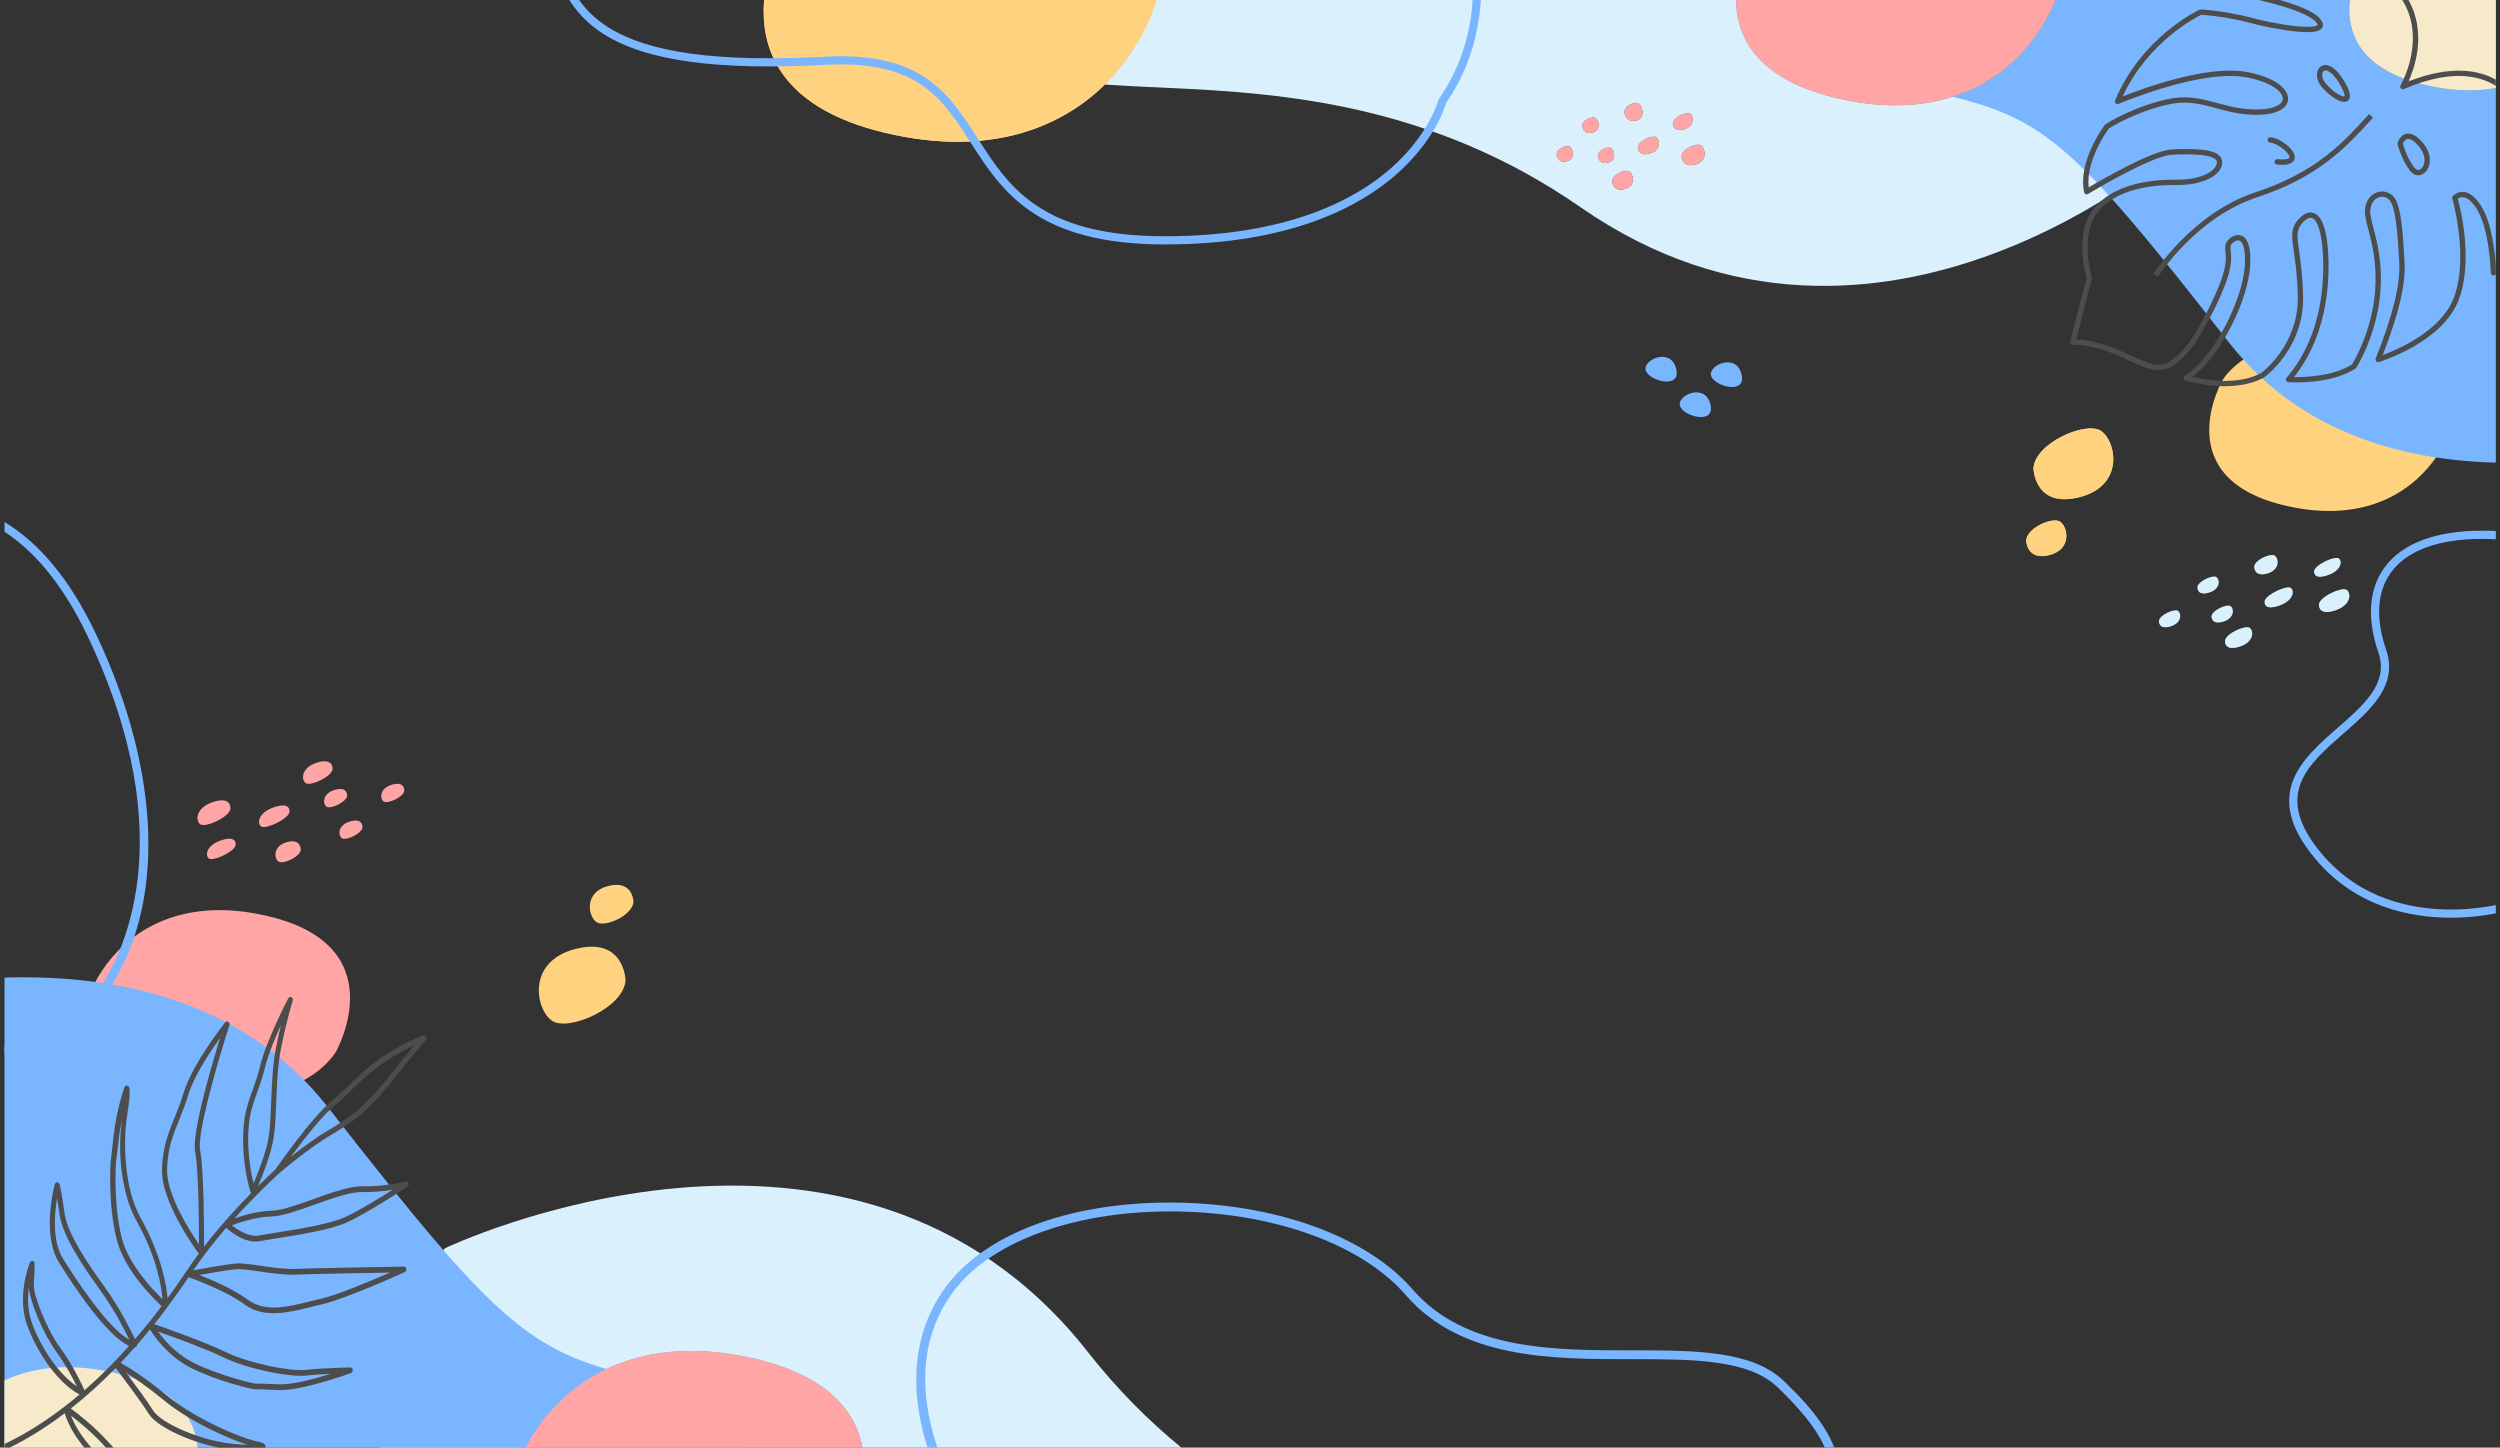 <?xml version="1.0" encoding="utf-8"?>
<!-- Generator: Adobe Illustrator 27.7.0, SVG Export Plug-In . SVG Version: 6.00 Build 0)  -->
<svg version="1.1" id="Desain" xmlns="http://www.w3.org/2000/svg" xmlns:xlink="http://www.w3.org/1999/xlink" x="0px" y="0px"
	 viewBox="0 0 3453.997 2000" enable-background="new 0 0 3453.997 2000" xml:space="preserve">
<rect x="0" y="0" width="3453.997" height="2000" fill="#333333" stroke="none"/>
<g>
	<defs>
		<rect id="SVGID_1_" x="6.215" width="3442" height="2000"/>
	</defs>
	<clipPath id="SVGID_00000043450385759153846200000005913355096485424787_">
		<use xlink:href="#SVGID_1_"  overflow="visible"/>
	</clipPath>
	<g clip-path="url(#SVGID_00000043450385759153846200000005913355096485424787_)">
		<path fill="#FEDBD2" d="M1084.777-95.91c0,0-133.034,230.635,163.904,284.814c296.938,54.179,400.074-222.067,348.014-318.864
			C1544.631-226.751,1178.361-236.402,1084.777-95.91z"/>
	</g>
	<g clip-path="url(#SVGID_00000043450385759153846200000005913355096485424787_)">
		<path fill="#5C9B90" d="M1609.342,335.849c-176.693,0-224.312-74.194-266.325-139.655
			c-36.011-56.108-70.025-109.104-180.775-109.104c-6.561,0-13.434,0.187-20.429,0.553c-28.525,1.5-55.362,2.261-79.765,2.261
			c-130.447,0.004-211.828-21.696-256.11-68.293c-31.617-33.27-45.412-80.279-42.177-143.713
			c3.427-67.204,98.206-162.261,241.46-242.171c156.429-87.259,331.405-137.305,480.063-137.305
			c82.378,0,155.377,15.262,216.971,45.358c177.089,86.535,294.697,211.43,331.154,351.675
			c23.459,90.234,10.332,177.534-36.955,245.902c-1.766,6.302-15.857,51.592-67.375,97.373
			C1879.226,283.033,1783.284,335.849,1609.342,335.849z M1162.242,79.542c114.873,0,149.969,54.682,187.126,112.575
			c42.971,66.952,87.404,136.185,259.974,136.185c171.569,0,265.85-51.778,314.726-95.215c52.635-46.775,65.139-93.812,65.26-94.282
			l0.17-0.66l0.387-0.558c46.315-66.611,59.18-151.927,36.221-240.234c-35.896-138.079-152.086-261.24-327.166-346.792
			c-60.551-29.588-132.434-44.592-213.654-44.592c-147.411,0-321.047,49.698-476.387,136.349
			C867.86-279.01,774.597-186.389,771.298-121.72c-3.123,61.26,9.998,106.441,40.111,138.13
			c42.761,44.995,122.402,65.949,250.64,65.945c24.27,0,50.975-0.757,79.369-2.25C1148.542,79.731,1155.548,79.542,1162.242,79.542z
			"/>
	</g>
	<g clip-path="url(#SVGID_00000043450385759153846200000005913355096485424787_)">
		<path fill="#FFD280" d="M3070.674,525.081c0,0-82.467,142.976,101.606,176.562c184.081,33.586,248.015-137.662,215.739-197.671
			C3355.745,443.971,3128.692,437.986,3070.674,525.081z"/>
	</g>
	<g clip-path="url(#SVGID_00000043450385759153846200000005913355096485424787_)">
		<path fill="#FDD6AE" d="M2809.467,647.347c0,0,1.479,55.579,64.033,39.379c62.559-16.2,50.133-77.76,29.064-91.469
			C2881.49,581.552,2810.945,612.375,2809.467,647.347z"/>
	</g>
	<g clip-path="url(#SVGID_00000043450385759153846200000005913355096485424787_)">
		<path fill="#FDD6AE" d="M2799.355,747.008c0,0,0.744,27.984,32.244,19.826c31.498-8.155,25.244-39.155,14.635-46.057
			C2835.621,713.875,2800.1,729.396,2799.355,747.008z"/>
	</g>
	<g clip-path="url(#SVGID_00000043450385759153846200000005913355096485424787_)">
		<path fill="#DAF1FD" d="M3009.438,201.585c0,0-412.762,371.389-825.527,84.902C1771.148,0,1358.384,228.582,1358.384,0
			s541.753-324.809,1109.306-285.185C3035.237-245.564,3089.048,23.283,3009.438,201.585z"/>
	</g>
	<g clip-path="url(#SVGID_00000043450385759153846200000005913355096485424787_)">
		<path fill="#79B6FF" d="M3753.693,592.125c0,0-453.391,164.144-674.12-118.861c-220.726-283.004-256.519-311.302-405.657-345.261
			c-149.137-33.958-244.586-254.702-202.826-396.204c41.757-141.502,1097.676-390.551,1318.404,28.298
			C4010.219,178.947,3992.309,439.294,3753.693,592.125z"/>
	</g>
	<g clip-path="url(#SVGID_00000043450385759153846200000005913355096485424787_)">
		<path fill="#5C9B90" d="M2422.826-94.602c0,0-109.467,189.777,134.865,234.36c244.336,44.579,329.197-182.728,286.361-262.378
			C2801.213-202.263,2499.83-210.204,2422.826-94.602z"/>
	</g>
	<g clip-path="url(#SVGID_00000043450385759153846200000005913355096485424787_)">
		<g>
			<path fill="#4D4D4D" d="M2323.301,216.004c0,0,0.486,16.13,18.533,11.487c18.057-4.647,14.395-22.52,8.291-26.518
				C2344.026,196.978,2323.685,205.859,2323.301,216.004z"/>
		</g>
		<g>
			<path fill="#4D4D4D" d="M2311.17,170.062c0,0-0.343,12.869,15.342,8.506c15.684-4.363,13.391-18.515,8.354-21.488
				C2329.82,154.109,2311.98,161.943,2311.17,170.062z"/>
		</g>
		<g>
			<path fill="#4D4D4D" d="M2244.357,155.229c0,0,1.707,14.435,15.618,11.417c13.907-3.014,9.552-19.207,4.39-23.153
				C2259.205,139.534,2243.835,146.193,2244.357,155.229z"/>
		</g>
		<g>
			<path fill="#4D4D4D" d="M2262.924,203.206c0,0-0.428,13.568,16.226,8.903c16.653-4.666,14.295-19.572,8.962-22.686
				C2282.787,186.314,2263.823,194.642,2262.924,203.206z"/>
		</g>
		<g>
			<path fill="#4D4D4D" d="M2186.082,173.843c0,0,1.049,12.367,13.697,9.415c12.646-2.952,9.264-16.764,4.746-20.029
				C2200.008,159.965,2185.916,166.085,2186.082,173.843z"/>
		</g>
		<g>
			<path fill="#4D4D4D" d="M2227.414,250.523c0,0,0.692,14.847,16.885,10.794c16.182-4.053,12.611-20.548,7.05-24.3
				C2245.788,233.266,2227.602,241.192,2227.414,250.523z"/>
		</g>
		<g>
			<path fill="#4D4D4D" d="M2207.58,215.374c0,0,1.055,12.368,13.698,9.416c12.647-2.952,9.265-16.764,4.746-20.029
				C2221.506,201.496,2207.414,207.621,2207.58,215.374z"/>
		</g>
		<g>
			<path fill="#4D4D4D" d="M2150.686,213.477c0,0,1.051,12.367,13.697,9.416c12.648-2.952,9.262-16.764,4.743-20.029
				C2164.607,199.598,2150.516,205.719,2150.686,213.477z"/>
		</g>
	</g>
	<g clip-path="url(#SVGID_00000043450385759153846200000005913355096485424787_)">
		<g>
			<path fill="#5C9B90" d="M3203.977,834.39c0,0-2.518,16.768,21.568,9.209c24.084-7.565,22.871-25.674,15.814-28.932
				C3234.301,811.417,3206.457,823.739,3203.977,834.39z"/>
		</g>
		<g>
			<path fill="#5C9B90" d="M3197.357,788.252c0,0-2.943,13.483,18.051,6.574c20.986-6.91,20.807-21.341,14.906-23.688
				C3224.422,768.794,3199.979,779.654,3197.357,788.252z"/>
		</g>
		<g>
			<path fill="#5C9B90" d="M3114.461,782.801c0,0-0.619,14.814,17.828,9.57c18.451-5.233,16.01-21.484,10.156-24.827
				C3136.59,764.188,3115.555,773.448,3114.461,782.801z"/>
		</g>
		<g>
			<path fill="#5C9B90" d="M3128.943,830.1c0,0-3.195,14.228,19.104,6.854c22.289-7.371,22.17-22.575,15.936-25.03
				C3157.746,809.481,3131.77,821.023,3128.943,830.1z"/>
		</g>
		<g>
			<path fill="#5C9B90" d="M3035.996,810.989c0,0-1.057,12.75,15.762,7.768c16.812-4.979,15.158-18.89,9.994-21.621
				C3056.59,794.409,3037.301,802.915,3035.996,810.989z"/>
		</g>
		<g>
			<path fill="#5C9B90" d="M3074.115,884.832c0,0-2,15.397,19.58,8.73c21.572-6.663,20.197-23.345,13.793-26.426
				C3101.084,864.055,3076.184,875.059,3074.115,884.832z"/>
		</g>
		<g>
			<path fill="#5C9B90" d="M3055.506,851.113c0,0-1.057,12.758,15.758,7.776c16.812-4.982,15.164-18.891,9.998-21.625
				C3076.096,834.537,3056.811,843.046,3055.506,851.113z"/>
		</g>
		<g>
			<path fill="#5C9B90" d="M2982.812,857.68c0,0-1.057,12.754,15.754,7.775c16.82-4.982,15.168-18.894,10.006-21.624
				C3003.406,841.101,2984.113,849.609,2982.812,857.68z"/>
		</g>
	</g>
	<g clip-path="url(#SVGID_00000043450385759153846200000005913355096485424787_)">
		<path fill="#55819B" d="M3264.166-56.051c0,0-82.467,142.976,101.61,176.562c184.077,33.586,248.011-137.662,215.739-197.671
			C3549.24-137.161,3322.185-143.145,3264.166-56.051z"/>
	</g>
	<g clip-path="url(#SVGID_00000043450385759153846200000005913355096485424787_)">
		<g>
			<path fill="#79B6FF" d="M3198.268,1185.919c-73.834-88.73-17.555-137.548,32.096-180.937
				c36.066-31.516,70.127-61.288,55.604-103.49c-16.045-46.617-13.318-86.982,7.895-116.714
				c24.07-33.743,70.945-51.603,135.547-51.603c25.242,0,53.457,2.663,83.852,7.995c72.107,12.659,124.834,49.189,152.477,105.817
				c38.783,79.435,26.68,192.971-32.371,304.011c-34.385,64.671-145.176,116.926-246.971,116.926h-0.01
				C3331.826,1267.924,3254.908,1253.991,3198.268,1185.919z M3303.078,791.329c-18.998,26.627-21.209,63.388-6.408,106.397
				c17.002,49.403-21.562,83.013-58.859,115.607c-50.195,43.86-97.605,85.112-30.846,165.353
				c53.84,64.699,127.285,77.918,179.42,77.918h0.01c98.043,0,204.35-49.562,236.977-110.919
				c57.354-107.853,69.385-217.36,32.193-293.547c-26.359-53.997-74.896-87.548-144.266-99.724
				c-29.75-5.224-57.303-7.872-81.891-7.872C3368.617,744.542,3324.934,760.69,3303.078,791.329z"/>
		</g>
	</g>
	<g clip-path="url(#SVGID_00000043450385759153846200000005913355096485424787_)">
		<path fill="#FFD280" d="M2809.467,647.347c0,0,1.479,55.579,64.033,39.379c62.559-16.2,50.133-77.76,29.064-91.469
			C2881.49,581.552,2810.945,612.375,2809.467,647.347z"/>
	</g>
	<g clip-path="url(#SVGID_00000043450385759153846200000005913355096485424787_)">
		<path fill="#FFD280" d="M2799.355,747.008c0,0,0.744,27.984,32.244,19.826c31.498-8.155,25.244-39.155,14.635-46.057
			C2835.621,713.875,2800.1,729.396,2799.355,747.008z"/>
	</g>
	<g clip-path="url(#SVGID_00000043450385759153846200000005913355096485424787_)">
		<path fill="#FFA5A6" d="M2422.826-94.602c0,0-109.467,189.777,134.865,234.36c244.336,44.579,329.197-182.728,286.361-262.378
			C2801.213-202.263,2499.83-210.204,2422.826-94.602z"/>
	</g>
	<g clip-path="url(#SVGID_00000043450385759153846200000005913355096485424787_)">
		<g>
			<path fill="#FFA5A6" d="M2323.301,216.004c0,0,0.486,16.13,18.533,11.487c18.057-4.647,14.395-22.52,8.291-26.518
				C2344.026,196.978,2323.685,205.859,2323.301,216.004z"/>
		</g>
		<g>
			<path fill="#FFA5A6" d="M2311.17,170.062c0,0-0.343,12.869,15.342,8.506c15.684-4.363,13.391-18.515,8.354-21.488
				C2329.82,154.109,2311.98,161.943,2311.17,170.062z"/>
		</g>
		<g>
			<path fill="#FFA5A6" d="M2244.357,155.229c0,0,1.707,14.435,15.618,11.417c13.907-3.014,9.552-19.207,4.39-23.153
				C2259.205,139.534,2243.835,146.193,2244.357,155.229z"/>
		</g>
		<g>
			<path fill="#FFA5A6" d="M2262.924,203.206c0,0-0.428,13.568,16.226,8.903c16.653-4.666,14.295-19.572,8.962-22.686
				C2282.787,186.314,2263.823,194.642,2262.924,203.206z"/>
		</g>
		<g>
			<path fill="#FFA5A6" d="M2186.082,173.843c0,0,1.049,12.367,13.697,9.415c12.646-2.952,9.264-16.764,4.746-20.029
				C2200.008,159.965,2185.916,166.085,2186.082,173.843z"/>
		</g>
		<g>
			<path fill="#FFA5A6" d="M2227.414,250.523c0,0,0.692,14.847,16.885,10.794c16.182-4.053,12.611-20.548,7.05-24.3
				C2245.788,233.266,2227.602,241.192,2227.414,250.523z"/>
		</g>
		<g>
			<path fill="#FFA5A6" d="M2207.58,215.374c0,0,1.055,12.368,13.698,9.416c12.647-2.952,9.265-16.764,4.746-20.029
				C2221.506,201.496,2207.414,207.621,2207.58,215.374z"/>
		</g>
		<g>
			<path fill="#FFA5A6" d="M2150.686,213.477c0,0,1.051,12.367,13.697,9.416c12.648-2.952,9.262-16.764,4.743-20.029
				C2164.607,199.598,2150.516,205.719,2150.686,213.477z"/>
		</g>
	</g>
	<g clip-path="url(#SVGID_00000043450385759153846200000005913355096485424787_)">
		<g>
			<path fill="#DAF1FD" d="M3203.977,834.39c0,0-2.518,16.768,21.568,9.209c24.084-7.565,22.871-25.674,15.814-28.932
				C3234.301,811.417,3206.457,823.739,3203.977,834.39z"/>
		</g>
		<g>
			<path fill="#DAF1FD" d="M3197.357,788.252c0,0-2.943,13.483,18.051,6.574c20.986-6.91,20.807-21.341,14.906-23.688
				C3224.422,768.794,3199.979,779.654,3197.357,788.252z"/>
		</g>
		<g>
			<path fill="#DAF1FD" d="M3114.461,782.801c0,0-0.619,14.814,17.828,9.57c18.451-5.233,16.01-21.484,10.156-24.827
				C3136.59,764.188,3115.555,773.448,3114.461,782.801z"/>
		</g>
		<g>
			<path fill="#DAF1FD" d="M3128.943,830.1c0,0-3.195,14.228,19.104,6.854c22.289-7.371,22.17-22.575,15.936-25.03
				C3157.746,809.481,3131.77,821.023,3128.943,830.1z"/>
		</g>
		<g>
			<path fill="#DAF1FD" d="M3035.996,810.989c0,0-1.057,12.75,15.762,7.768c16.812-4.979,15.158-18.89,9.994-21.621
				C3056.59,794.409,3037.301,802.915,3035.996,810.989z"/>
		</g>
		<g>
			<path fill="#DAF1FD" d="M3074.115,884.832c0,0-2,15.397,19.58,8.73c21.572-6.663,20.197-23.345,13.793-26.426
				C3101.084,864.055,3076.184,875.059,3074.115,884.832z"/>
		</g>
		<g>
			<path fill="#DAF1FD" d="M3055.506,851.113c0,0-1.057,12.758,15.758,7.776c16.812-4.982,15.164-18.891,9.998-21.625
				C3076.096,834.537,3056.811,843.046,3055.506,851.113z"/>
		</g>
		<g>
			<path fill="#DAF1FD" d="M2982.812,857.68c0,0-1.057,12.754,15.754,7.775c16.82-4.982,15.168-18.894,10.006-21.624
				C3003.406,841.101,2984.113,849.609,2982.812,857.68z"/>
		</g>
	</g>
	<g clip-path="url(#SVGID_00000043450385759153846200000005913355096485424787_)">
		<g>
			<path fill="#79B6FF" d="M2406.508,519.1c4.91,26.175-38.219,14.696-42.518,0C2359.689,504.403,2400.295,486,2406.508,519.1z"/>
		</g>
		<g>
			<path fill="#79B6FF" d="M2316.211,511.553c4.908,26.176-38.219,14.696-42.52,0
				C2269.393,496.856,2309.998,478.453,2316.211,511.553z"/>
		</g>
		<g>
			<path fill="#79B6FF" d="M2363.51,560.609c4.908,26.176-38.219,14.696-42.52,0C2316.691,545.913,2357.297,527.51,2363.51,560.609z
				"/>
		</g>
	</g>
	<g clip-path="url(#SVGID_00000043450385759153846200000005913355096485424787_)">
		<path fill="#FFD280" d="M864.243,1353.954c0,0-1.601-60.396-69.579-42.792c-67.976,17.604-54.481,84.496-31.583,99.393
			C785.982,1425.449,862.636,1391.955,864.243,1353.954z"/>
	</g>
	<g clip-path="url(#SVGID_00000043450385759153846200000005913355096485424787_)">
		<path fill="#FFD280" d="M875.236,1245.658c0,0-0.815-30.409-35.044-21.543c-34.224,8.863-27.434,42.545-15.896,50.048
			C835.82,1281.662,874.421,1264.796,875.236,1245.658z"/>
	</g>
	<g clip-path="url(#SVGID_00000043450385759153846200000005913355096485424787_)">
		<path fill="#DAF1FD" d="M614.923,1724.502c0,0,564.04-269.764,888.224,143.64c324.192,413.411,836.165,291.94,752.826,529.312
			c-83.336,237.371-681,185.179-1255.935-15.338C425.107,2181.604,467.249,1887.309,614.923,1724.502z"/>
	</g>
	<g clip-path="url(#SVGID_00000043450385759153846200000005913355096485424787_)">
		<path fill="#5C9B90" d="M1167.575,2127.369c0,0,118.941-206.217-146.553-254.662c-265.498-48.44-357.715,198.56-311.171,285.109
			C756.405,2244.357,1083.891,2252.988,1167.575,2127.369z"/>
	</g>
	<g clip-path="url(#SVGID_00000043450385759153846200000005913355096485424787_)">
		<g>
			<path fill="#FFA5A6" d="M318.293,1117.902c0,0,2.74-18.22-23.43-10.005c-26.172,8.222-24.855,27.896-17.186,31.438
				C285.341,1142.865,315.603,1129.478,318.293,1117.902z"/>
		</g>
		<g>
			<path fill="#FFA5A6" d="M325.485,1168.039c0,0,3.204-14.652-19.605-7.146c-22.809,7.511-22.612,23.191-16.202,25.741
				C296.078,1189.181,322.638,1177.381,325.485,1168.039z"/>
		</g>
		<g>
			<path fill="#FFA5A6" d="M415.564,1173.961c0,0,0.676-16.097-19.369-10.399c-20.055,5.686-17.396,23.345-11.033,26.979
				C391.517,1194.188,414.378,1184.124,415.564,1173.961z"/>
		</g>
		<g>
			<path fill="#FFA5A6" d="M399.827,1122.564c0,0,3.471-15.46-20.755-7.448c-24.219,8.008-24.086,24.532-17.314,27.196
				C368.537,1144.97,396.763,1132.43,399.827,1122.564z"/>
		</g>
		<g>
			<path fill="#FFA5A6" d="M500.826,1143.33c0,0,1.148-13.853-17.123-8.439c-18.272,5.41-16.474,20.526-10.86,23.493
				C478.453,1161.347,499.416,1152.104,500.826,1143.33z"/>
		</g>
		<g>
			<path fill="#FFA5A6" d="M459.403,1063.094c0,0,2.18-16.734-21.267-9.49c-23.445,7.242-21.956,25.369-14.991,28.719
				C430.108,1085.668,457.166,1073.71,459.403,1063.094z"/>
		</g>
		<g>
			<path fill="#FFA5A6" d="M479.625,1099.73c0,0,1.15-13.863-17.117-8.449c-18.269,5.417-16.479,20.525-10.864,23.5
				C457.256,1117.744,478.215,1108.498,479.625,1099.73z"/>
		</g>
		<g>
			<path fill="#FFA5A6" d="M558.62,1092.597c0,0,1.154-13.86-17.123-8.45c-18.271,5.413-16.474,20.529-10.864,23.496
				C536.247,1110.613,557.21,1101.367,558.62,1092.597z"/>
		</g>
	</g>
	<g clip-path="url(#SVGID_00000043450385759153846200000005913355096485424787_)">
		<path fill="#55819B" d="M253.348,2085.48c0,0,89.606-155.361-110.414-191.855c-200.018-36.498-269.498,149.587-234.427,214.791
			C-56.423,2173.618,190.303,2180.122,253.348,2085.48z"/>
	</g>
	<g clip-path="url(#SVGID_00000043450385759153846200000005913355096485424787_)">
		<path fill="#FFA5A6" d="M463.602,1454.006c0,0,89.61-155.362-110.414-191.855c-200.018-36.498-269.498,149.586-234.429,214.795
			C153.831,1542.143,400.557,1548.647,463.602,1454.006z"/>
	</g>
	<g clip-path="url(#SVGID_00000043450385759153846200000005913355096485424787_)">
		<path fill="#79B6FF" d="M-278.582,1401.658c0,0,492.667-178.364,732.512,129.156c239.851,307.521,278.741,338.271,440.798,375.17
			c162.062,36.899,265.774,276.77,220.401,430.531c-45.373,153.76-1192.764,424.385-1432.613-30.748
			C-557.335,1850.63-537.874,1567.726-278.582,1401.658z"/>
	</g>
	<g clip-path="url(#SVGID_00000043450385759153846200000005913355096485424787_)">
		<path fill="#FFA5A6" d="M1167.575,2127.369c0,0,118.941-206.217-146.553-254.662c-265.498-48.44-357.715,198.56-311.171,285.109
			C756.405,2244.357,1083.891,2252.988,1167.575,2127.369z"/>
	</g>
	<g clip-path="url(#SVGID_00000043450385759153846200000005913355096485424787_)">
		<path fill="#F7EACA" d="M253.348,2085.48c0,0,89.606-155.361-110.414-191.855c-200.018-36.498-269.498,149.587-234.427,214.791
			C-56.423,2173.618,190.303,2180.122,253.348,2085.48z"/>
	</g>
	<g clip-path="url(#SVGID_00000043450385759153846200000005913355096485424787_)">
		<g>
			<path fill="#79B6FF" d="M-31.871,1445.327c-154.229-80.812-248.568-236.729-300.553-353.298
				c-56.193-125.999-76.38-234.506-76.576-235.588l-0.472-2.574l1.822-1.977c6.055-6.564,150.033-160.715,304.745-160.715
				c98.101,0,177.331,62.159,235.486,184.756c91.277,192.413,96.558,378.122,14.127,496.761
				c-36.323,52.284-86.212,83.498-133.459,83.498C-2.931,1456.191-18.112,1452.539-31.871,1445.327z M-396.833,857.173
				c3.415,17.152,24.514,116.718,75.43,230.817c51.258,114.873,144.104,268.44,295.311,347.674
				c11.971,6.273,25.21,9.453,39.342,9.453c43.225,0,89.409-29.326,123.541-78.457c30.061-43.268,117.819-206.202-15.026-486.236
				C65.681,762.196-9.907,702.25-102.904,702.25C-243,702.25-379.409,839.073-396.833,857.173z"/>
		</g>
	</g>
	<g clip-path="url(#SVGID_00000043450385759153846200000005913355096485424787_)">
		<path fill="#FFD280" d="M1084.777-95.91c0,0-133.034,230.635,163.904,284.814c296.938,54.179,400.074-222.067,348.014-318.864
			C1544.631-226.751,1178.361-236.402,1084.777-95.91z"/>
	</g>
	<g clip-path="url(#SVGID_00000043450385759153846200000005913355096485424787_)">
		<g>
			<path fill="#79B6FF" d="M1341.211,197.212c-37.275-58.078-69.469-108.238-179.187-108.238c-6.53,0-13.37,0.187-20.327,0.553
				c-28.575,1.502-55.443,2.263-79.868,2.263c-130.999,0-212.817-21.888-257.477-68.884
				c-31.991-33.664-45.954-81.128-42.692-145.106c3.461-67.836,98.618-163.502,242.423-243.721
				c156.703-87.411,332.013-137.544,480.984-137.544c82.665,0,155.944,15.326,217.795,45.55
				c177.596,86.782,295.557,212.107,332.156,352.895c23.57,90.664,10.412,178.405-37.053,247.194
				c-2.16,7.518-16.771,52.574-67.852,97.966c-50.1,44.523-146.455,97.597-320.991,97.597
				C1431.401,337.736,1383.487,263.08,1341.211,197.212z M1009.6-356.036c-140.485,78.364-233.369,170.377-236.634,234.412
				c-3.095,60.712,9.854,105.437,39.593,136.73c42.375,44.594,121.584,65.363,249.27,65.363c24.226,0,50.896-0.756,79.271-2.248
				c7.16-0.376,14.199-0.567,20.924-0.567c115.905,0,151.271,55.105,188.712,113.445c42.7,66.526,86.848,135.316,258.387,135.316
				c170.446,0,264.208-51.218,312.846-94.184c52.529-46.4,65.191-93.432,65.312-93.892l0.254-0.992l0.582-0.838
				c45.998-66.15,58.764-150.916,35.945-238.682c-35.758-137.538-151.592-260.265-326.168-345.572
				c-60.293-29.461-131.899-44.4-212.828-44.4C1337.968-492.146,1164.667-442.534,1009.6-356.036z"/>
		</g>
	</g>
	<g clip-path="url(#SVGID_00000043450385759153846200000005913355096485424787_)">
		<path fill="#F7EACA" d="M3264.166-56.051c0,0-82.467,142.976,101.61,176.562c184.077,33.586,248.011-137.662,215.739-197.671
			C3549.24-137.161,3322.185-143.145,3264.166-56.051z"/>
	</g>
	<g clip-path="url(#SVGID_00000043450385759153846200000005913355096485424787_)">
		<g>
			<path fill="#79B6FF" d="M1369.938,2162.021l-0.492-0.649c-1.835-2.192-45.261-54.731-75.564-127.73
				c-40.483-97.523-36.98-184.685,10.136-251.876c52.802-75.303,169.525-120.309,312.236-120.309
				c142.782,0,271.215,45.857,335.19,119.727c73.121,84.434,195.324,84.419,303.139,84.427
				c85.322,0.011,165.906-0.022,209.814,42.21c40.762,39.205,78.434,82.631,78.066,134.99
				c-0.361,51.864-36.432,109.213-116.967,184.544c-78.703,73.618-267.855,123.589-470.678,123.589c-0.025,0-0.041,0-0.07,0
				C1709.861,2350.943,1496.702,2281.766,1369.938,2162.021z M1314.094,1788.609c-106.34,151.654,57.543,354.742,64.571,363.329
				c124.545,117.468,334.462,183.911,576.085,183.911c0.016,0,0.057,0,0.07,0c199.92,0,385.691-47.244,462.268-118.876
				c77.867-72.833,112.744-126.234,113.076-174.447c0.271-38.558-21.256-74.938-74.293-125.947
				c-40.334-38.794-118.514-38.72-201.289-38.728c-110.449-0.007-235.637,0.023-312.436-88.66
				c-61.703-71.252-186.578-115.492-325.891-115.492C1479.623,1673.699,1363.84,1717.662,1314.094,1788.609z"/>
		</g>
	</g>
	<g clip-path="url(#SVGID_00000043450385759153846200000005913355096485424787_)">
		<g>
			<path fill="#4D4D4D" d="M398.17,1379.467c-1.203,2.303-29.866,56.813-39.094,94.582c-3.217,13.098-6.847,23.088-10.35,32.765
				c-3.67,10.12-7.12,19.671-9.539,31.354c-1.966,9.507-3.031,19.604-3.285,30.889c-0.951,43.39,9.843,76.769,10.293,78.158
				c0.166,0.476,0.483,0.788,0.776,1.139c-19.701,20.051-43.129,45.681-65.004,74.021c0.032-26.154-0.291-106.66-5.467-133.111
				c-0.949-4.799-0.91-16.134,4.601-42.852c10.88-52.715,35.619-129.334,35.862-130.107c0.593-1.812-0.005-3.766-1.417-4.662
				c-1.428-0.913-3.278-0.541-4.418,0.903c-1.861,2.333-45.535,57.507-57.626,97.889c-3.923,13.067-8.302,23.857-12.538,34.302
				c-5.498,13.523-10.687,26.297-13.896,41.848c-1.941,9.445-3.007,19.152-3.247,29.673
				c-0.986,43.131,43.296,105.466,50.823,115.747c-5.651,7.621-11.153,15.407-16.39,23.301
				c-8.194,12.353-17.152,25.184-26.73,38.248c-1.562-18.248-8.395-59.209-37.415-111.232
				c-23.692-42.438-23.81-109.799-18.304-142.287c3.569-21.219,4.347-34.945,2.184-38.649c-0.699-1.209-1.97-1.839-3.278-1.625
				c-1.31,0.218-2.441,1.23-2.94,2.638c-0.212,0.639-5.62,15.961-10.219,38.223c-2.058,10.02-3.648,19.907-4.695,29.393
				l-4.03,36.598c-0.169,2.48-3.65,56.998,8.231,105.262c10.502,42.74,50.94,82.257,62.268,92.674
				c-11.396,15.105-23.673,30.399-36.8,45.598c-5.882-12.457-21.4-43.662-41.467-71.404
				c-25.518-35.229-52.115-75.055-55.946-103.238c-3.984-29.062-6.674-38.975-6.792-39.391c-0.446-1.629-1.811-2.698-3.352-2.599
				c-1.55,0.085-2.902,1.308-3.364,2.992c0,0-0.837,3.129-1.928,8.413c-4.04,19.561-11.383,68.355,7.577,98.91
				c19.414,31.301,65.656,101.629,97.127,115.576c-6.213,6.958-12.55,13.871-19.109,20.707c-0.781,0.243-1.485,0.773-2.001,1.551
				c-0.201,0.325-0.294,0.683-0.416,1.033c-12.729,13.122-26.123,25.88-40.122,38.122c-3.168-7.237-15.4-33.862-32.86-57.717
				c-20.425-27.841-38.051-75.269-37.13-88.108c1.045-14.807,1.177-28.917,1.177-29.072c0.022-1.86-1.111-3.419-2.721-3.74
				c-1.61-0.32-3.254,0.682-3.967,2.406c-0.155,0.381-3.724,9.166-6.463,22.439c-3.352,16.263-5.635,40.455,2.535,63.307
				c12.957,36.288,41.751,80.174,72.559,96.318c-6.554,5.568-13.229,10.982-20.06,16.241c-0.103,0.077-0.234,0.062-0.345,0.158
				c-0.101,0.093-0.169,0.226-0.263,0.328c-36.94,28.479-77.582,52.454-121.751,67.667l1.719,7.591
				c43.553-14.991,83.708-38.329,120.316-66.101c10.917,37.589,51.305,78.343,87.283,100.229
				c39.958,24.293,91.246,14.045,93.42,13.595c1.684-0.354,2.967-2.02,3.06-3.962c0.07-1.931-1.096-3.57-2.766-3.869
				c-0.159-0.041-15.568-2.882-31.932-4.838c-15.883-1.88-64.203-33.58-88.239-60.673c-19.411-21.882-42.762-39.933-52.369-47.019
				c22.035-17.404,42.755-36.295,61.971-56.01c8.459,11.188,36.133,47.924,45.76,63.509c11.934,19.273,69.892,46.031,120.537,49.757
				c39.32,2.919,39.855,0.328,40.666-3.57c0.21-1.051-0.017-2.488-0.516-3.357c-0.595-1.035-1.833-3.184-13.43-5.436
				c-14.361-2.79-78.286-26.876-121.768-62.508c-32.975-27.012-55.113-40.334-64.527-45.496
				c6.708-7.061,13.213-14.195,19.551-21.382c0.986-0.125,1.933-0.578,2.576-1.532c0.434-0.656,0.646-1.412,0.7-2.175
				c6.075-6.998,12.01-14,17.736-21.021c5.286,8.454,24.346,36.391,55.207,52.34c35.571,18.396,86.288,30.532,89.724,30.377
				c2.316-0.125,2.608-0.113,31.53,0.926l1.953,0.08c31.497,1.154,96.451-22.479,99.198-23.492c1.684-0.611,2.784-2.518,2.576-4.434
				c-0.203-1.941-1.627-3.357-3.359-3.32c-0.394,0.004-38.788,0.727-60.81,3.306c-21.427,2.507-79.148-8.899-111.091-24.47
				c-28.022-13.652-84.666-33.733-98.933-38.73c6.057-7.599,11.868-15.152,17.503-22.671c0.31-0.324,0.606-0.645,0.811-1.079
				c10.449-13.993,20.17-27.754,29.08-41.023c8.286,2.934,52.006,18.864,78.142,38.074c26.21,19.281,61.271,10.467,89.436,3.376
				c5.57-1.403,10.952-2.745,16.028-3.833c30.992-6.654,111.531-43.094,114.947-44.648c1.59-0.727,2.567-2.594,2.322-4.474
				c-0.245-1.868-1.653-3.21-3.337-3.181c-1.203,0.012-120.633,1.969-148.928,3.181c-15.087,0.663-33.245-1.986-49.268-4.312
				c-14.278-2.078-26.612-3.885-34.622-3.121c-12.832,1.227-44.028,6.776-58.218,9.355c14.145-20.754,29.903-40.632,45.454-58.641
				c6.081,5.498,26.835,22.465,47.279,18.3c5.494-1.105,13.803-2.417,23.627-3.979c29.97-4.758,75.264-11.937,97.638-22.605
				c29-13.814,79.759-47.041,81.906-48.44c1.527-1.017,2.237-3.073,1.688-4.894c-0.559-1.813-2.204-2.838-3.915-2.41
				c-0.295,0.077-29.559,7.314-60.232,6.681c-17.075-0.347-42.819,8.841-67.724,17.74c-22.566,8.06-43.877,15.662-57.394,15.96
				c-18.999,0.402-39.017,6.272-51.367,10.606c25.221-28.019,48.562-50.288,61.777-62.411c5.64-4.813,41.329-35.002,70.582-52.23
				c33.225-19.568,53.241-34.839,84.021-73.537c30.141-37.901,47.754-58.084,47.923-58.287c1.17-1.334,1.418-3.369,0.589-4.92
				c-0.825-1.529-2.504-2.16-4.064-1.529c-55.948,22.929-82.435,48.945-103.708,69.844c-7.376,7.238-14.34,14.074-21.599,19.809
				c-28.093,22.181-76.133,91.473-79.175,95.891c-6.265,5.764-14.521,13.562-24.053,22.996
				c6.197-14.387,18.245-44.385,21.879-67.767c2.13-13.628,2.768-30.646,3.453-48.673c0.877-23.331,1.871-49.765,6.403-72.978
				c7.934-40.507,16.31-66.716,16.386-66.97c0.599-1.916-0.131-4.043-1.749-4.846C401.08,1376.905,399.122,1377.68,398.17,1379.467z
				 M320.462,1692.877c10.751-4.068,33.75-11.771,54.709-12.209c14.542-0.324,36.336-8.107,59.425-16.352
				c24.34-8.686,49.514-17.674,65.424-17.35c15.811,0.32,30.997-1.322,42.377-3.076c-17.836,11.242-45.543,28.205-63.74,36.884
				c-21.497,10.229-66.224,17.331-95.825,22.026c-9.942,1.584-18.339,2.914-23.904,4.046
				C344.159,1709.847,328.265,1699.164,320.462,1692.877z M218.238,1839.604c20.812,7.389,66.675,24.05,90.812,35.812
				c33.678,16.422,92.086,27.68,114.508,25.056c9.544-1.128,22.247-1.884,33.529-2.388c-21.997,6.824-52.788,15.116-70.873,14.457
				l-1.955-0.07c-29.49-1.068-29.49-1.068-32.07-0.93c-3.439-0.271-52.278-11.957-86.594-29.694
				C242.953,1870.143,226.679,1851.139,218.238,1839.604z M174.401,1896.657c11.656,7.274,29.459,19.429,52.43,38.256
				c38.11,31.213,91.805,53.796,115.513,61.339c-4.164-0.181-9.204-0.475-15.306-0.932c-48.076-3.546-104.649-29.021-115.531-46.613
				C203.986,1936.549,186.293,1912.533,174.401,1896.657z M98.148,1955.934c10.985,8.365,30.522,24.236,47.054,42.869
				c23.463,26.437,67.333,55.635,87.511,61.74c-16.307-0.943-35.597-4.643-52.374-14.84
				C147.498,2025.729,110.879,1989.836,98.148,1955.934z M106.037,1915.278c-26.55-17.851-50.728-56.15-62.207-88.259
				c-5.883-16.502-5.823-33.889-4.002-47.937c1.717,19.159,19.282,63.013,38.542,89.287
				C90.655,1885.16,100.459,1903.77,106.037,1915.278z M178.735,1850.918c-30.388-15.85-77.082-88.393-91.664-111.893
				c-15.041-24.236-11.831-61.98-8.223-83.737c0.939,5.562,2.065,12.747,3.307,21.831c4.087,29.982,31.289,70.836,57.359,106.857
				C157.652,1809.028,172.036,1837.064,178.735,1850.918z M188.761,1686.969c28.302,50.708,34.305,90.84,35.827,108.034
				c-14.025-13.532-47.595-48.99-56.594-85.606c-11.551-46.93-7.885-101.794-7.855-102.351l4.321-36.347
				c1.015-9.194,3.173-18.672,5.179-28.416c0.011-0.029,0.017-0.081,0.026-0.107C162.356,1577.561,164.545,1643.58,188.761,1686.969
				z M274.928,1719.277c-13.637-19.882-44.865-69.27-44.085-103.24c0.227-9.968,1.234-19.147,3.069-28.043
				c3.044-14.737,8.078-27.131,13.411-40.268c4.321-10.632,8.781-21.636,12.817-35.116c7.746-25.848,29.965-59.239,43.995-78.759
				c-8.163,26.584-22.319,74.528-29.874,111.145c-4.743,22.943-6.257,38.122-4.64,46.381
				C274.392,1615.662,274.906,1690.338,274.928,1719.277z M402.047,1598.035c17.064-23.213,43.745-57.66,61.326-71.527
				c7.581-5.992,14.693-12.983,22.222-20.376c18.923-18.581,42.045-41.292,87.151-62.091c-8.24,9.82-20.978,25.262-37.434,45.939
				c-29.997,37.725-49.51,52.594-81.887,71.676C436.036,1571.89,416.465,1586.594,402.047,1598.035z M342.765,1795.924
				c-20.342-14.98-50.19-27.689-67.504-34.4c15.669-2.812,39.722-6.947,50.261-7.941c7.249-0.693,19.83,1.139,33.141,3.073
				c16.289,2.37,34.746,5.052,50.418,4.378c21.311-0.914,94.605-2.252,129.726-2.853c-26.212,11.425-74.049,31.582-95.574,36.203
				c-5.141,1.102-10.6,2.469-16.246,3.896C398.698,1805.391,366.607,1813.454,342.765,1795.924z M388.13,1416.255
				c-2.209,9.22-4.584,19.948-6.935,31.965c-4.648,23.898-5.658,50.712-6.55,74.366c-0.674,17.759-1.295,34.516-3.35,47.612
				c-3.455,21.875-14.86,50.582-20.972,64.884c-3.132-12.654-8.013-37.385-7.402-66.262c0.247-10.717,1.244-20.283,3.098-29.25
				c2.283-11.029,5.642-20.275,9.189-30.078c3.587-9.897,7.306-20.127,10.624-33.711
				C370.3,1457.532,379.732,1434.678,388.13,1416.255z"/>
		</g>
	</g>
	<g clip-path="url(#SVGID_00000043450385759153846200000005913355096485424787_)">
		<g>
			<g>
				<path fill="#4D4D4D" d="M3276.824-48.622c32.367,18.71,52.746,43.249,60.576,72.959c9.803,37.172-2.59,72.169-9.857,88.134
					c67.309-26.443,119.613-17.479,152.256,25.357c35.256,46.271,37.223,117.309,32.625,144.465
					c-8.98,53.377-62.887,95.79-65.184,97.565c-1.086,0.864-2.582,1.026-3.814,0.411c-1.244-0.582-2.059-1.835-2.092-3.217
					c-0.012-0.604-1.553-60.553-19.742-88.864c-6.264-9.736-12.641-15.185-18.406-15.78c-3.385-0.341-5.971,1.067-7.445,2.163
					c3.732,13.792,21.646,86.367,1.164,139.788c-22.449,58.496-106.607,84.721-110.189,85.814c-1.338,0.417-2.805,0.029-3.762-1.026
					c-0.951-1.037-1.223-2.522-0.703-3.831c23.945-60.202,34.271-102.499,32.506-133.034l-0.377-6.628
					c-1.459-26.326-3.912-70.43-13.553-79.833c-5.273-5.161-13.215-5.323-18.949-0.645c-3.973,3.237-6.479,8.278-7.082,14.193
					c-0.668,6.486,1.613,15.175,4.469,26.151c5.107,19.509,12.068,46.229,9.695,84.467c-3.795,60.342-32.219,106.056-33.428,107.973
					c-0.291,0.45-0.662,0.838-1.102,1.124c-35.363,22.944-90.555,19.115-92.887,18.938c-1.438-0.216-2.572-0.964-3.104-2.253
					c-0.535-1.285-0.295-2.744,0.598-3.792c54.359-63.134,52.682-148.187,49.439-181.821c-2.285-23.784-8.133-38.445-15.607-39.203
					c-3.441-0.358-7.875,2.348-12.426,7.621c-8.145,9.386-6.916,17.912-3.947,38.565c2.076,14.448,4.932,34.257,5.41,63.016
					c1.23,70.714-51.242,109.445-53.869,111.308c-23.721,12.951-52.551,13.243-72.572,11.21
					c-20.537-2.085-35.484-6.832-36.096-7.029c-1.342-0.442-2.328-1.61-2.523-3.007c-0.174-1.421,0.479-2.808,1.676-3.576
					c41.02-26.229,79.854-105.235,82.832-151.537c1.654-25.317-3.373-34.905-8.617-35.451c-3.389-0.341-7.326,2.403-9.529,5.102
					c-1.887,2.311-1.795,4.07-1.264,9.29c0.84,8.17,2.256,21.854-8.516,49.117c-17.008,42.967-41.572,80.049-41.957,80.581
					c-20.08,26.602-35.635,36.69-53.645,34.851c-10.506-1.056-21.004-5.913-34.275-12.06c-4.691-2.172-9.736-4.499-15.174-6.851
					c-41.633-17.897-64.123-15.765-64.225-15.752c-1.225,0.147-2.393-0.323-3.189-1.244c-0.787-0.91-1.094-2.163-0.787-3.322
					l22.637-87.523c-2.387-8.233-16.229-60.844,8.494-94.119c27.801-37.43,84.275-42.283,115.475-41.863
					c26.99,0.369,44.277-7.26,51.43-14.512c2.17-2.198,4.721-5.677,4.625-9.792c-0.174-6.668-14.107-9.085-22.391-9.933
					c-12.787-1.299-28.549-0.783-39.299-0.282c-29.148,1.371-115.375,53.7-116.248,54.227c-1.023,0.617-2.281,0.717-3.383,0.238
					c-1.08-0.481-1.871-1.456-2.107-2.616c-8.91-43.203,27.336-91.275,28.885-93.303c0.258-0.341,0.566-0.63,0.932-0.851
					c1.551-0.999,38.402-24.316,86.107-34.569c11.199-2.419,22.18-3.016,33.598-1.857c12.193,1.249,23.281,4.254,35.016,7.446
					c12.123,3.283,24.621,6.678,38.846,8.115c6.646,0.689,13.121,0.886,19.766,0.622c18.422-0.715,30.697-6.314,31.303-14.274
					c0.74-10.079-16.23-23.651-50.166-30.1c-62.615-11.866-175.553,36.185-176.629,36.654c-1.379,0.593-2.967,0.276-4.035-0.768
					c-1.059-1.047-1.375-2.637-0.793-4.026c37.047-88.487,115.916-124.983,116.721-125.337c0.525-0.243,1.107-0.347,1.68-0.319
					c0,0,4.434,0.219,11.822,0.965c13.756,1.396,34.869,4.336,57.281,10.337c16.344,4.371,42.041,9.734,62.629,11.826
					c26.986,2.746,29.604-1.627,29.625-1.669c0.074-0.146-0.025-1.435-2.307-4.107c-15.674-18.188-95.479-34.931-124.92-39.849
					c-1.348-0.211-2.469-1.198-2.881-2.501c-0.42-1.31-0.074-2.732,0.902-3.707c2.51-2.524,62.686-61.545,142.207-53.447
					C3236.24-66.95,3257.039-60.051,3276.824-48.622z M3205.227,25.619c4.006,4.634,5.092,8.763,3.271,12.275
					c-2.156,4.131-8.291,8.483-36.889,5.583c-20.961-2.142-47.146-7.594-63.768-12.057c-21.941-5.864-42.625-8.737-56.117-10.115
					c-5.225-0.536-8.918-0.776-10.531-0.877c-7.924,3.84-73.445,37.505-108.531,112.85c27.934-11.136,117.537-44.185,172.398-33.644
					c40.131,7.627,57.098,24.501,56.109,37.856c-0.914,12.286-15.248,20.174-38.318,21.057c-7.006,0.276-13.809,0.068-20.803-0.649
					c-14.82-1.501-27.631-4.967-40.023-8.347c-11.447-3.108-22.248-6.037-33.834-7.21c-10.639-1.089-20.873-0.525-31.309,1.719
					c-43.271,9.301-78.354,30.273-83.152,33.23c-3.678,4.997-32.141,45.219-27.969,81.633
					c18.787-11.186,87.799-51.203,115.061-52.486c10.963-0.514,27.094-1.043,40.371,0.309c0.014,0.004,0.021,0.01,0.055,0
					c7.131,0.73,28.568,2.954,28.922,17.048c0.113,5.305-2.197,10.528-6.744,15.122c-10.666,10.784-31.873,17.042-56.748,16.697
					c-29.801-0.407-83.627,4.102-109.479,38.898c-24.082,32.413-7.256,88.043-7.078,88.58c0.213,0.66,0.229,1.356,0.051,2.006
					l-21.676,83.81c9.158,0.177,30.203,2.443,62.777,16.465c5.512,2.362,10.598,4.719,15.355,6.92
					c12.654,5.851,22.666,10.494,31.943,11.434c11.029,1.124,24.381-1.974,46.918-31.816c0.24-0.357,24.41-36.776,41.107-79.022
					c10.102-25.602,8.879-37.681,8.035-45.685c-0.523-5.297-1.01-9.885,2.898-14.67c3.27-3.989,9.402-8.421,15.957-7.754
					c8.152,0.837,17.406,8.998,15.191,43.227c-2.975,45.85-38.48,121.18-79.695,152.661c6.209,1.513,15.879,3.554,27.225,4.7
					c18.977,1.928,46.25,1.71,67.93-10.086c0.52-0.372,51.613-38.209,50.449-104.988c-0.486-28.314-3.287-47.848-5.357-62.109
					c-3.004-20.97-4.658-32.506,5.66-44.422c6.367-7.319,12.662-10.726,18.713-10.105c8.188,0.824,18.668,9.447,22.166,45.792
					c3.238,33.559,4.934,116.95-46.377,181.522c15.908,0.214,54.352-1.142,80.336-17.595c3.525-5.887,28.486-49.305,31.902-103.836
					c2.312-37.085-4.49-63.136-9.439-82.156c-3.072-11.712-5.471-20.956-4.689-28.737c0.795-7.867,4.236-14.68,9.738-19.149
					c8.561-6.989,20.836-6.622,28.705,1.061c10.818,10.551,13.535,44.6,15.768,84.694l0.373,6.607
					c1.775,30.782-7.529,70.701-30.098,128.724c21.014-7.796,80.643-33.428,98.074-78.849c21.336-55.668-1.732-136.503-1.98-137.323
					c-0.338-1.181-0.055-2.453,0.723-3.379c0.244-0.282,5.896-6.858,15.117-5.922c8.188,0.822,16.211,7.27,23.824,19.115
					c15.518,24.14,19.564,67.607,20.578,85.138c14.025-12.369,49.996-47.542,56.881-88.3c4.23-25.081,2.236-94.859-31.248-138.799
					c-32.057-42.075-84.338-48.727-152.693-19.292c-1.451,0.654-3.143,0.258-4.201-0.923c-1.035-1.191-1.209-2.926-0.408-4.291
					c0.268-0.45,25.943-44.935,13.664-91.567c-7.33-27.727-26.537-50.765-57.152-68.458c-18.895-10.921-38.709-17.496-58.904-19.552
					c-62.783-6.39-114.449,32.422-130.852,46.435C3108.389-10.805,3187.582,5.099,3205.227,25.619z"/>
			</g>
		</g>
		<g>
			<g>
				<path fill="#4D4D4D" d="M3136.947,189.626c-2.016-0.206-3.814,1.253-4.012,3.276c-0.215,2.01,1.252,3.811,3.271,4.021
					c10.979,1.1,27.523,14.783,26.932,20.526l0,0c-0.027,0.316-0.148,1.208-2.514,1.982c-2.064,0.673-6.174,1.312-14.041,0.511
					c-2.012-0.207-3.811,1.262-4.014,3.272c-0.213,2.023,1.266,3.814,3.277,4.011c7.439,0.765,13.008,0.488,17.043-0.823
					c6.033-1.975,7.312-5.99,7.533-8.211c0.014-0.009,0.014-0.009,0.014-0.009C3171.58,206.884,3150.844,191.04,3136.947,189.626z"
					/>
			</g>
		</g>
		<g>
			<g>
				<path fill="#4D4D4D" d="M3347.07,196.899c11.959,13.898,11.568,27.766,7.219,36.12c-3.254,6.223-8.811,9.732-14.52,9.145
					c-3.607-0.361-6.916-2.331-9.6-5.675c-12.076-15.131-17.504-36.284-17.725-37.174c-0.15-0.65-0.137-1.336,0.059-1.972
					c1.578-5.187,6.758-13.725,16.17-12.767C3334.412,185.158,3340.43,189.184,3347.07,196.899z M3335.916,231.913
					c3.723,4.679,8.965,3.264,11.859-2.296c3.258-6.219,3.305-16.808-6.262-27.922c-6.578-7.65-11.02-9.561-13.588-9.821
					c-4.605-0.47-7.197,4.601-8.07,6.696C3321.086,202.967,3326.268,219.839,3335.916,231.913z"/>
			</g>
		</g>
		<g>
			<g>
				<path fill="#4D4D4D" d="M3238.016,111c8.045,13.154,10.396,21.518,7.371,26.297c-0.91,1.448-3.166,3.825-7.982,3.333
					c-8.1-0.826-20.844-9.797-30.299-21.339c-6.072-7.402-7.775-16.788-4.234-23.362c2.293-4.256,6.508-6.51,11.311-6.021l0,0
					C3219.523,90.45,3227.982,94.557,3238.016,111z M3239.191,133.382c0-0.026,1.652-3.689-7.426-18.553
					c-9.529-15.6-16.432-17.422-18.322-17.626l0,0c-1.871-0.187-3.229,0.526-4.131,2.209c-1.768,3.298-1.152,9.598,3.461,15.229
					c8.902,10.856,20.105,18.159,25.369,18.691C3238.826,133.406,3239.217,133.321,3239.191,133.382z"/>
			</g>
		</g>
		<g>
			<g>
				<path fill="#4D4D4D" d="M3273.062,157.606l-1.873,2.054c-33.273,36.712-70.945,78.322-155.221,106.038
					c-87.025,28.612-140.129,111.841-140.648,112.683l6.215,3.899c0.5-0.818,52.266-81.841,136.703-109.616
					c86.137-28.328,124.518-70.692,158.383-108.074l1.854-2.062L3273.062,157.606z"/>
			</g>
		</g>
	</g>
</g>
</svg>
